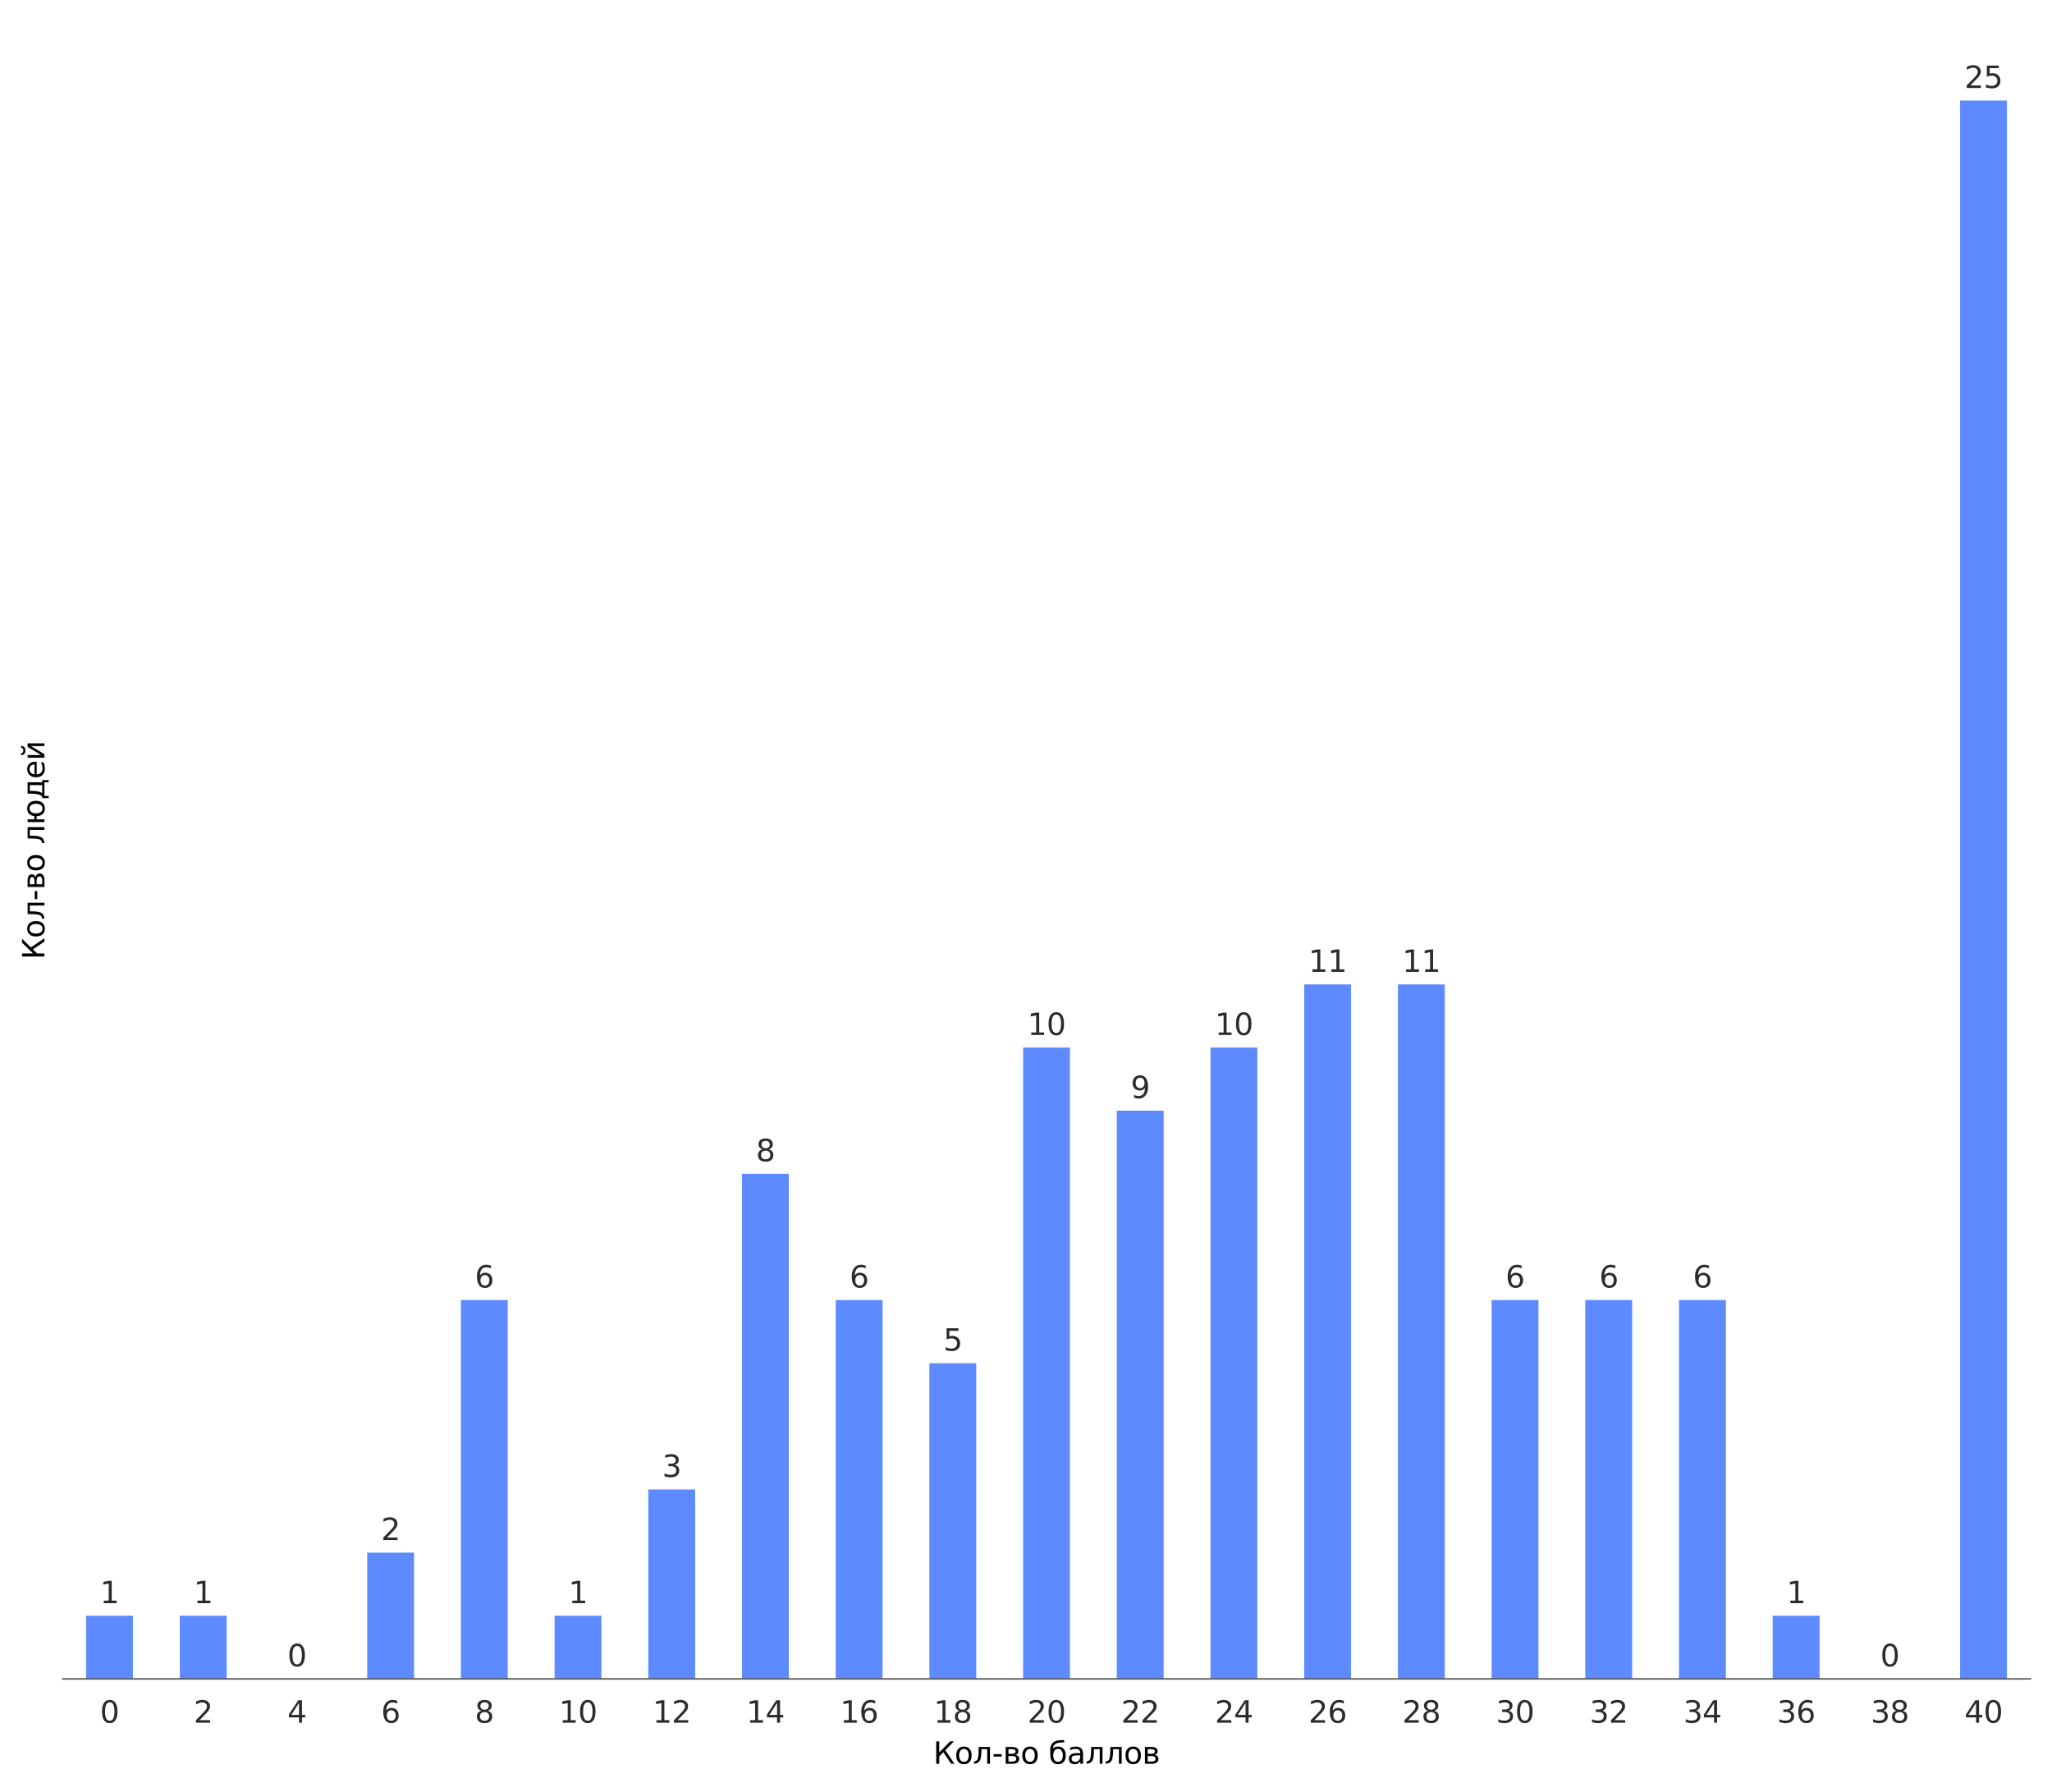 <?xml version="1.0" encoding="utf-8" standalone="no"?>
<!DOCTYPE svg PUBLIC "-//W3C//DTD SVG 1.1//EN"
  "http://www.w3.org/Graphics/SVG/1.1/DTD/svg11.dtd">
<svg xmlns:xlink="http://www.w3.org/1999/xlink" width="683.598pt" height="596.796pt" viewBox="0 0 683.598 596.796" xmlns="http://www.w3.org/2000/svg" version="1.1">
 <defs>
  <style type="text/css">*{stroke-linejoin: round; stroke-linecap: butt}</style>
 </defs>
 <g id="figure_1">
  <g id="patch_1">
   <path d="M 0 596.796 
L 683.598 596.796 
L 683.598 0 
L 0 0 
L 0 596.796 
z
" style="fill: none"/>
  </g>
  <g id="axes_1">
   <g id="patch_2">
    <path d="M 20.878 559.24 
L 676.398 559.24 
L 676.398 7.2 
L 20.878 7.2 
L 20.878 559.24 
z
" style="fill: none"/>
   </g>
   <g id="patch_3">
    <path d="M 28.682 559.24 
L 44.29 559.24 
L 44.29 538.21 
L 28.682 538.21 
z
" clip-path="url(#p3cfce97a46)" style="fill: #5e8aff"/>
   </g>
   <g id="patch_4">
    <path d="M 59.897 559.24 
L 75.505 559.24 
L 75.505 538.21 
L 59.897 538.21 
z
" clip-path="url(#p3cfce97a46)" style="fill: #5e8aff"/>
   </g>
   <g id="patch_5">
    <path d="M 91.112 559.24 
L 106.72 559.24 
L 106.72 559.24 
L 91.112 559.24 
z
" clip-path="url(#p3cfce97a46)" style="fill: #5e8aff"/>
   </g>
   <g id="patch_6">
    <path d="M 122.328 559.24 
L 137.935 559.24 
L 137.935 517.18 
L 122.328 517.18 
z
" clip-path="url(#p3cfce97a46)" style="fill: #5e8aff"/>
   </g>
   <g id="patch_7">
    <path d="M 153.543 559.24 
L 169.151 559.24 
L 169.151 433.059 
L 153.543 433.059 
z
" clip-path="url(#p3cfce97a46)" style="fill: #5e8aff"/>
   </g>
   <g id="patch_8">
    <path d="M 184.758 559.24 
L 200.366 559.24 
L 200.366 538.21 
L 184.758 538.21 
z
" clip-path="url(#p3cfce97a46)" style="fill: #5e8aff"/>
   </g>
   <g id="patch_9">
    <path d="M 215.973 559.24 
L 231.581 559.24 
L 231.581 496.15 
L 215.973 496.15 
z
" clip-path="url(#p3cfce97a46)" style="fill: #5e8aff"/>
   </g>
   <g id="patch_10">
    <path d="M 247.189 559.24 
L 262.796 559.24 
L 262.796 390.999 
L 247.189 390.999 
z
" clip-path="url(#p3cfce97a46)" style="fill: #5e8aff"/>
   </g>
   <g id="patch_11">
    <path d="M 278.404 559.24 
L 294.011 559.24 
L 294.011 433.059 
L 278.404 433.059 
z
" clip-path="url(#p3cfce97a46)" style="fill: #5e8aff"/>
   </g>
   <g id="patch_12">
    <path d="M 309.619 559.24 
L 325.227 559.24 
L 325.227 454.09 
L 309.619 454.09 
z
" clip-path="url(#p3cfce97a46)" style="fill: #5e8aff"/>
   </g>
   <g id="patch_13">
    <path d="M 340.834 559.24 
L 356.442 559.24 
L 356.442 348.939 
L 340.834 348.939 
z
" clip-path="url(#p3cfce97a46)" style="fill: #5e8aff"/>
   </g>
   <g id="patch_14">
    <path d="M 372.05 559.24 
L 387.657 559.24 
L 387.657 369.969 
L 372.05 369.969 
z
" clip-path="url(#p3cfce97a46)" style="fill: #5e8aff"/>
   </g>
   <g id="patch_15">
    <path d="M 403.265 559.24 
L 418.872 559.24 
L 418.872 348.939 
L 403.265 348.939 
z
" clip-path="url(#p3cfce97a46)" style="fill: #5e8aff"/>
   </g>
   <g id="patch_16">
    <path d="M 434.48 559.24 
L 450.088 559.24 
L 450.088 327.909 
L 434.48 327.909 
z
" clip-path="url(#p3cfce97a46)" style="fill: #5e8aff"/>
   </g>
   <g id="patch_17">
    <path d="M 465.695 559.24 
L 481.303 559.24 
L 481.303 327.909 
L 465.695 327.909 
z
" clip-path="url(#p3cfce97a46)" style="fill: #5e8aff"/>
   </g>
   <g id="patch_18">
    <path d="M 496.911 559.24 
L 512.518 559.24 
L 512.518 433.059 
L 496.911 433.059 
z
" clip-path="url(#p3cfce97a46)" style="fill: #5e8aff"/>
   </g>
   <g id="patch_19">
    <path d="M 528.126 559.24 
L 543.733 559.24 
L 543.733 433.059 
L 528.126 433.059 
z
" clip-path="url(#p3cfce97a46)" style="fill: #5e8aff"/>
   </g>
   <g id="patch_20">
    <path d="M 559.341 559.24 
L 574.949 559.24 
L 574.949 433.059 
L 559.341 433.059 
z
" clip-path="url(#p3cfce97a46)" style="fill: #5e8aff"/>
   </g>
   <g id="patch_21">
    <path d="M 590.556 559.24 
L 606.164 559.24 
L 606.164 538.21 
L 590.556 538.21 
z
" clip-path="url(#p3cfce97a46)" style="fill: #5e8aff"/>
   </g>
   <g id="patch_22">
    <path d="M 621.771 559.24 
L 637.379 559.24 
L 637.379 559.24 
L 621.771 559.24 
z
" clip-path="url(#p3cfce97a46)" style="fill: #5e8aff"/>
   </g>
   <g id="patch_23">
    <path d="M 652.987 559.24 
L 668.594 559.24 
L 668.594 33.488 
L 652.987 33.488 
z
" clip-path="url(#p3cfce97a46)" style="fill: #5e8aff"/>
   </g>
   <g id="matplotlib.axis_1">
    <g id="xtick_1">
     <g id="text_1">
      <!-- 0 -->
      <g style="fill: #2c2c2c" transform="translate(33.304 573.838) scale(0.1 -0.1)">
       <defs>
        <path id="DejaVuSans-30" d="M 2034 4250 
Q 1547 4250 1301 3770 
Q 1056 3291 1056 2328 
Q 1056 1369 1301 889 
Q 1547 409 2034 409 
Q 2525 409 2770 889 
Q 3016 1369 3016 2328 
Q 3016 3291 2770 3770 
Q 2525 4250 2034 4250 
z
M 2034 4750 
Q 2819 4750 3233 4129 
Q 3647 3509 3647 2328 
Q 3647 1150 3233 529 
Q 2819 -91 2034 -91 
Q 1250 -91 836 529 
Q 422 1150 422 2328 
Q 422 3509 836 4129 
Q 1250 4750 2034 4750 
z
" transform="scale(0.016)"/>
       </defs>
       <use xlink:href="#DejaVuSans-30"/>
      </g>
     </g>
    </g>
    <g id="xtick_2">
     <g id="text_2">
      <!-- 2 -->
      <g style="fill: #2c2c2c" transform="translate(64.52 573.838) scale(0.1 -0.1)">
       <defs>
        <path id="DejaVuSans-32" d="M 1228 531 
L 3431 531 
L 3431 0 
L 469 0 
L 469 531 
Q 828 903 1448 1529 
Q 2069 2156 2228 2338 
Q 2531 2678 2651 2914 
Q 2772 3150 2772 3378 
Q 2772 3750 2511 3984 
Q 2250 4219 1831 4219 
Q 1534 4219 1204 4116 
Q 875 4013 500 3803 
L 500 4441 
Q 881 4594 1212 4672 
Q 1544 4750 1819 4750 
Q 2544 4750 2975 4387 
Q 3406 4025 3406 3419 
Q 3406 3131 3298 2873 
Q 3191 2616 2906 2266 
Q 2828 2175 2409 1742 
Q 1991 1309 1228 531 
z
" transform="scale(0.016)"/>
       </defs>
       <use xlink:href="#DejaVuSans-32"/>
      </g>
     </g>
    </g>
    <g id="xtick_3">
     <g id="text_3">
      <!-- 4 -->
      <g style="fill: #2c2c2c" transform="translate(95.735 573.838) scale(0.1 -0.1)">
       <defs>
        <path id="DejaVuSans-34" d="M 2419 4116 
L 825 1625 
L 2419 1625 
L 2419 4116 
z
M 2253 4666 
L 3047 4666 
L 3047 1625 
L 3713 1625 
L 3713 1100 
L 3047 1100 
L 3047 0 
L 2419 0 
L 2419 1100 
L 313 1100 
L 313 1709 
L 2253 4666 
z
" transform="scale(0.016)"/>
       </defs>
       <use xlink:href="#DejaVuSans-34"/>
      </g>
     </g>
    </g>
    <g id="xtick_4">
     <g id="text_4">
      <!-- 6 -->
      <g style="fill: #2c2c2c" transform="translate(126.95 573.838) scale(0.1 -0.1)">
       <defs>
        <path id="DejaVuSans-36" d="M 2113 2584 
Q 1688 2584 1439 2293 
Q 1191 2003 1191 1497 
Q 1191 994 1439 701 
Q 1688 409 2113 409 
Q 2538 409 2786 701 
Q 3034 994 3034 1497 
Q 3034 2003 2786 2293 
Q 2538 2584 2113 2584 
z
M 3366 4563 
L 3366 3988 
Q 3128 4100 2886 4159 
Q 2644 4219 2406 4219 
Q 1781 4219 1451 3797 
Q 1122 3375 1075 2522 
Q 1259 2794 1537 2939 
Q 1816 3084 2150 3084 
Q 2853 3084 3261 2657 
Q 3669 2231 3669 1497 
Q 3669 778 3244 343 
Q 2819 -91 2113 -91 
Q 1303 -91 875 529 
Q 447 1150 447 2328 
Q 447 3434 972 4092 
Q 1497 4750 2381 4750 
Q 2619 4750 2861 4703 
Q 3103 4656 3366 4563 
z
" transform="scale(0.016)"/>
       </defs>
       <use xlink:href="#DejaVuSans-36"/>
      </g>
     </g>
    </g>
    <g id="xtick_5">
     <g id="text_5">
      <!-- 8 -->
      <g style="fill: #2c2c2c" transform="translate(158.165 573.838) scale(0.1 -0.1)">
       <defs>
        <path id="DejaVuSans-38" d="M 2034 2216 
Q 1584 2216 1326 1975 
Q 1069 1734 1069 1313 
Q 1069 891 1326 650 
Q 1584 409 2034 409 
Q 2484 409 2743 651 
Q 3003 894 3003 1313 
Q 3003 1734 2745 1975 
Q 2488 2216 2034 2216 
z
M 1403 2484 
Q 997 2584 770 2862 
Q 544 3141 544 3541 
Q 544 4100 942 4425 
Q 1341 4750 2034 4750 
Q 2731 4750 3128 4425 
Q 3525 4100 3525 3541 
Q 3525 3141 3298 2862 
Q 3072 2584 2669 2484 
Q 3125 2378 3379 2068 
Q 3634 1759 3634 1313 
Q 3634 634 3220 271 
Q 2806 -91 2034 -91 
Q 1263 -91 848 271 
Q 434 634 434 1313 
Q 434 1759 690 2068 
Q 947 2378 1403 2484 
z
M 1172 3481 
Q 1172 3119 1398 2916 
Q 1625 2713 2034 2713 
Q 2441 2713 2670 2916 
Q 2900 3119 2900 3481 
Q 2900 3844 2670 4047 
Q 2441 4250 2034 4250 
Q 1625 4250 1398 4047 
Q 1172 3844 1172 3481 
z
" transform="scale(0.016)"/>
       </defs>
       <use xlink:href="#DejaVuSans-38"/>
      </g>
     </g>
    </g>
    <g id="xtick_6">
     <g id="text_6">
      <!-- 10 -->
      <g style="fill: #2c2c2c" transform="translate(186.199 573.838) scale(0.1 -0.1)">
       <defs>
        <path id="DejaVuSans-31" d="M 794 531 
L 1825 531 
L 1825 4091 
L 703 3866 
L 703 4441 
L 1819 4666 
L 2450 4666 
L 2450 531 
L 3481 531 
L 3481 0 
L 794 0 
L 794 531 
z
" transform="scale(0.016)"/>
       </defs>
       <use xlink:href="#DejaVuSans-31"/>
       <use xlink:href="#DejaVuSans-30" x="63.623"/>
      </g>
     </g>
    </g>
    <g id="xtick_7">
     <g id="text_7">
      <!-- 12 -->
      <g style="fill: #2c2c2c" transform="translate(217.415 573.838) scale(0.1 -0.1)">
       <use xlink:href="#DejaVuSans-31"/>
       <use xlink:href="#DejaVuSans-32" x="63.623"/>
      </g>
     </g>
    </g>
    <g id="xtick_8">
     <g id="text_8">
      <!-- 14 -->
      <g style="fill: #2c2c2c" transform="translate(248.63 573.838) scale(0.1 -0.1)">
       <use xlink:href="#DejaVuSans-31"/>
       <use xlink:href="#DejaVuSans-34" x="63.623"/>
      </g>
     </g>
    </g>
    <g id="xtick_9">
     <g id="text_9">
      <!-- 16 -->
      <g style="fill: #2c2c2c" transform="translate(279.845 573.838) scale(0.1 -0.1)">
       <use xlink:href="#DejaVuSans-31"/>
       <use xlink:href="#DejaVuSans-36" x="63.623"/>
      </g>
     </g>
    </g>
    <g id="xtick_10">
     <g id="text_10">
      <!-- 18 -->
      <g style="fill: #2c2c2c" transform="translate(311.06 573.838) scale(0.1 -0.1)">
       <use xlink:href="#DejaVuSans-31"/>
       <use xlink:href="#DejaVuSans-38" x="63.623"/>
      </g>
     </g>
    </g>
    <g id="xtick_11">
     <g id="text_11">
      <!-- 20 -->
      <g style="fill: #2c2c2c" transform="translate(342.276 573.838) scale(0.1 -0.1)">
       <use xlink:href="#DejaVuSans-32"/>
       <use xlink:href="#DejaVuSans-30" x="63.623"/>
      </g>
     </g>
    </g>
    <g id="xtick_12">
     <g id="text_12">
      <!-- 22 -->
      <g style="fill: #2c2c2c" transform="translate(373.491 573.838) scale(0.1 -0.1)">
       <use xlink:href="#DejaVuSans-32"/>
       <use xlink:href="#DejaVuSans-32" x="63.623"/>
      </g>
     </g>
    </g>
    <g id="xtick_13">
     <g id="text_13">
      <!-- 24 -->
      <g style="fill: #2c2c2c" transform="translate(404.706 573.838) scale(0.1 -0.1)">
       <use xlink:href="#DejaVuSans-32"/>
       <use xlink:href="#DejaVuSans-34" x="63.623"/>
      </g>
     </g>
    </g>
    <g id="xtick_14">
     <g id="text_14">
      <!-- 26 -->
      <g style="fill: #2c2c2c" transform="translate(435.921 573.838) scale(0.1 -0.1)">
       <use xlink:href="#DejaVuSans-32"/>
       <use xlink:href="#DejaVuSans-36" x="63.623"/>
      </g>
     </g>
    </g>
    <g id="xtick_15">
     <g id="text_15">
      <!-- 28 -->
      <g style="fill: #2c2c2c" transform="translate(467.137 573.838) scale(0.1 -0.1)">
       <use xlink:href="#DejaVuSans-32"/>
       <use xlink:href="#DejaVuSans-38" x="63.623"/>
      </g>
     </g>
    </g>
    <g id="xtick_16">
     <g id="text_16">
      <!-- 30 -->
      <g style="fill: #2c2c2c" transform="translate(498.352 573.838) scale(0.1 -0.1)">
       <defs>
        <path id="DejaVuSans-33" d="M 2597 2516 
Q 3050 2419 3304 2112 
Q 3559 1806 3559 1356 
Q 3559 666 3084 287 
Q 2609 -91 1734 -91 
Q 1441 -91 1130 -33 
Q 819 25 488 141 
L 488 750 
Q 750 597 1062 519 
Q 1375 441 1716 441 
Q 2309 441 2620 675 
Q 2931 909 2931 1356 
Q 2931 1769 2642 2001 
Q 2353 2234 1838 2234 
L 1294 2234 
L 1294 2753 
L 1863 2753 
Q 2328 2753 2575 2939 
Q 2822 3125 2822 3475 
Q 2822 3834 2567 4026 
Q 2313 4219 1838 4219 
Q 1578 4219 1281 4162 
Q 984 4106 628 3988 
L 628 4550 
Q 988 4650 1302 4700 
Q 1616 4750 1894 4750 
Q 2613 4750 3031 4423 
Q 3450 4097 3450 3541 
Q 3450 3153 3228 2886 
Q 3006 2619 2597 2516 
z
" transform="scale(0.016)"/>
       </defs>
       <use xlink:href="#DejaVuSans-33"/>
       <use xlink:href="#DejaVuSans-30" x="63.623"/>
      </g>
     </g>
    </g>
    <g id="xtick_17">
     <g id="text_17">
      <!-- 32 -->
      <g style="fill: #2c2c2c" transform="translate(529.567 573.838) scale(0.1 -0.1)">
       <use xlink:href="#DejaVuSans-33"/>
       <use xlink:href="#DejaVuSans-32" x="63.623"/>
      </g>
     </g>
    </g>
    <g id="xtick_18">
     <g id="text_18">
      <!-- 34 -->
      <g style="fill: #2c2c2c" transform="translate(560.782 573.838) scale(0.1 -0.1)">
       <use xlink:href="#DejaVuSans-33"/>
       <use xlink:href="#DejaVuSans-34" x="63.623"/>
      </g>
     </g>
    </g>
    <g id="xtick_19">
     <g id="text_19">
      <!-- 36 -->
      <g style="fill: #2c2c2c" transform="translate(591.998 573.838) scale(0.1 -0.1)">
       <use xlink:href="#DejaVuSans-33"/>
       <use xlink:href="#DejaVuSans-36" x="63.623"/>
      </g>
     </g>
    </g>
    <g id="xtick_20">
     <g id="text_20">
      <!-- 38 -->
      <g style="fill: #2c2c2c" transform="translate(623.213 573.838) scale(0.1 -0.1)">
       <use xlink:href="#DejaVuSans-33"/>
       <use xlink:href="#DejaVuSans-38" x="63.623"/>
      </g>
     </g>
    </g>
    <g id="xtick_21">
     <g id="text_21">
      <!-- 40 -->
      <g style="fill: #2c2c2c" transform="translate(654.428 573.838) scale(0.1 -0.1)">
       <use xlink:href="#DejaVuSans-34"/>
       <use xlink:href="#DejaVuSans-30" x="63.623"/>
      </g>
     </g>
    </g>
    <g id="text_22">
     <!-- Кол-во баллов -->
     <g transform="translate(310.887 587.517) scale(0.1 -0.1)">
      <defs>
       <path id="DejaVuSans-41a" d="M 628 4666 
L 1259 4666 
L 1259 2359 
L 3516 4666 
L 4325 4666 
L 2522 2822 
L 4419 0 
L 3731 0 
L 2113 2403 
L 1259 1531 
L 1259 0 
L 628 0 
L 628 4666 
z
" transform="scale(0.016)"/>
       <path id="DejaVuSans-43e" d="M 1959 3097 
Q 1497 3097 1228 2736 
Q 959 2375 959 1747 
Q 959 1119 1226 758 
Q 1494 397 1959 397 
Q 2419 397 2687 759 
Q 2956 1122 2956 1747 
Q 2956 2369 2687 2733 
Q 2419 3097 1959 3097 
z
M 1959 3584 
Q 2709 3584 3137 3096 
Q 3566 2609 3566 1747 
Q 3566 888 3137 398 
Q 2709 -91 1959 -91 
Q 1206 -91 779 398 
Q 353 888 353 1747 
Q 353 2609 779 3096 
Q 1206 3584 1959 3584 
z
" transform="scale(0.016)"/>
       <path id="DejaVuSans-43b" d="M 238 0 
L 238 478 
Q 806 566 981 959 
Q 1194 1513 1194 2928 
L 1194 3500 
L 3559 3500 
L 3559 0 
L 2984 0 
L 2984 3041 
L 1769 3041 
L 1769 2694 
Q 1769 1344 1494 738 
Q 1200 91 238 0 
z
" transform="scale(0.016)"/>
       <path id="DejaVuSans-2d" d="M 313 2009 
L 1997 2009 
L 1997 1497 
L 313 1497 
L 313 2009 
z
" transform="scale(0.016)"/>
       <path id="DejaVuSans-432" d="M 1156 1613 
L 1156 459 
L 1975 459 
Q 2369 459 2575 607 
Q 2781 756 2781 1038 
Q 2781 1319 2575 1466 
Q 2369 1613 1975 1613 
L 1156 1613 
z
M 1156 3041 
L 1156 2072 
L 1913 2072 
Q 2238 2072 2444 2201 
Q 2650 2331 2650 2563 
Q 2650 2794 2444 2917 
Q 2238 3041 1913 3041 
L 1156 3041 
z
M 581 3500 
L 1950 3500 
Q 2566 3500 2897 3275 
Q 3228 3050 3228 2634 
Q 3228 2313 3059 2123 
Q 2891 1934 2559 1888 
Q 2956 1813 3175 1575 
Q 3394 1338 3394 981 
Q 3394 513 3033 256 
Q 2672 0 2003 0 
L 581 0 
L 581 3500 
z
" transform="scale(0.016)"/>
       <path id="DejaVuSans-20" transform="scale(0.016)"/>
       <path id="DejaVuSans-431" d="M 1991 3584 
Q 2741 3584 3169 3096 
Q 3597 2609 3597 1747 
Q 3597 888 3169 398 
Q 2741 -91 1991 -91 
Q 1238 -91 822 384 
Q 406 859 384 1747 
L 366 2463 
Q 350 2834 350 2963 
Q 350 3463 531 3831 
Q 816 4409 1308 4659 
Q 1800 4909 2625 4916 
Q 3006 4919 3175 4972 
L 3334 4516 
Q 3181 4453 3041 4450 
L 2259 4397 
Q 1866 4369 1628 4231 
Q 1006 3866 947 3388 
L 925 3213 
Q 1331 3584 1991 3584 
z
M 1991 3097 
Q 1528 3097 1259 2736 
Q 991 2375 991 1747 
Q 991 1119 1258 758 
Q 1525 397 1991 397 
Q 2450 397 2719 759 
Q 2988 1122 2988 1747 
Q 2988 2369 2719 2733 
Q 2450 3097 1991 3097 
z
" transform="scale(0.016)"/>
       <path id="DejaVuSans-430" d="M 2194 1759 
Q 1497 1759 1228 1600 
Q 959 1441 959 1056 
Q 959 750 1161 570 
Q 1363 391 1709 391 
Q 2188 391 2477 730 
Q 2766 1069 2766 1631 
L 2766 1759 
L 2194 1759 
z
M 3341 1997 
L 3341 0 
L 2766 0 
L 2766 531 
Q 2569 213 2275 61 
Q 1981 -91 1556 -91 
Q 1019 -91 701 211 
Q 384 513 384 1019 
Q 384 1609 779 1909 
Q 1175 2209 1959 2209 
L 2766 2209 
L 2766 2266 
Q 2766 2663 2505 2880 
Q 2244 3097 1772 3097 
Q 1472 3097 1187 3025 
Q 903 2953 641 2809 
L 641 3341 
Q 956 3463 1253 3523 
Q 1550 3584 1831 3584 
Q 2591 3584 2966 3190 
Q 3341 2797 3341 1997 
z
" transform="scale(0.016)"/>
      </defs>
      <use xlink:href="#DejaVuSans-41a"/>
      <use xlink:href="#DejaVuSans-43e" x="70.996"/>
      <use xlink:href="#DejaVuSans-43b" x="132.178"/>
      <use xlink:href="#DejaVuSans-2d" x="196.094"/>
      <use xlink:href="#DejaVuSans-432" x="232.178"/>
      <use xlink:href="#DejaVuSans-43e" x="291.113"/>
      <use xlink:href="#DejaVuSans-20" x="352.295"/>
      <use xlink:href="#DejaVuSans-431" x="384.082"/>
      <use xlink:href="#DejaVuSans-430" x="445.752"/>
      <use xlink:href="#DejaVuSans-43b" x="507.031"/>
      <use xlink:href="#DejaVuSans-43b" x="570.947"/>
      <use xlink:href="#DejaVuSans-43e" x="634.863"/>
      <use xlink:href="#DejaVuSans-432" x="696.045"/>
     </g>
    </g>
   </g>
   <g id="matplotlib.axis_2">
    <g id="text_23">
     <!-- Кол-во людей -->
     <g transform="translate(14.798 319.613) rotate(-90) scale(0.1 -0.1)">
      <defs>
       <path id="DejaVuSans-44e" d="M 3431 3097 
Q 2969 3097 2700 2736 
Q 2431 2375 2431 1747 
Q 2431 1119 2698 758 
Q 2966 397 3431 397 
Q 3891 397 4159 759 
Q 4428 1122 4428 1747 
Q 4428 2369 4159 2733 
Q 3891 3097 3431 3097 
z
M 1844 2103 
Q 1903 2697 2292 3140 
Q 2681 3584 3431 3584 
Q 4181 3584 4609 3096 
Q 5038 2609 5038 1747 
Q 5038 888 4609 398 
Q 4181 -91 3431 -91 
Q 2678 -91 2267 381 
Q 1856 853 1828 1628 
L 1178 1628 
L 1178 0 
L 603 0 
L 603 3500 
L 1178 3500 
L 1178 2103 
L 1844 2103 
z
" transform="scale(0.016)"/>
       <path id="DejaVuSans-434" d="M 1384 459 
L 3053 459 
L 3053 3041 
L 1844 3041 
L 1844 2603 
Q 1844 1316 1475 628 
L 1384 459 
z
M 550 459 
Q 834 584 959 850 
Q 1266 1509 1266 2838 
L 1266 3500 
L 3631 3500 
L 3631 459 
L 4091 459 
L 4091 -884 
L 3631 -884 
L 3631 0 
L 794 0 
L 794 -884 
L 334 -884 
L 334 459 
L 550 459 
z
" transform="scale(0.016)"/>
       <path id="DejaVuSans-435" d="M 3597 1894 
L 3597 1613 
L 953 1613 
Q 991 1019 1311 708 
Q 1631 397 2203 397 
Q 2534 397 2845 478 
Q 3156 559 3463 722 
L 3463 178 
Q 3153 47 2828 -22 
Q 2503 -91 2169 -91 
Q 1331 -91 842 396 
Q 353 884 353 1716 
Q 353 2575 817 3079 
Q 1281 3584 2069 3584 
Q 2775 3584 3186 3129 
Q 3597 2675 3597 1894 
z
M 3022 2063 
Q 3016 2534 2758 2815 
Q 2500 3097 2075 3097 
Q 1594 3097 1305 2825 
Q 1016 2553 972 2059 
L 3022 2063 
z
" transform="scale(0.016)"/>
       <path id="DejaVuSans-439" d="M 3578 3500 
L 3578 0 
L 3006 0 
L 3006 2809 
L 1319 0 
L 581 0 
L 581 3500 
L 1153 3500 
L 1153 697 
L 2838 3500 
L 3578 3500 
z
M 1103 4862 
L 1472 4862 
Q 1506 4628 1657 4510 
Q 1809 4393 2081 4393 
Q 2350 4393 2500 4509 
Q 2650 4625 2691 4862 
L 3059 4862 
Q 3028 4415 2781 4190 
Q 2534 3965 2081 3965 
Q 1628 3965 1381 4190 
Q 1134 4415 1103 4862 
z
" transform="scale(0.016)"/>
      </defs>
      <use xlink:href="#DejaVuSans-41a"/>
      <use xlink:href="#DejaVuSans-43e" x="70.996"/>
      <use xlink:href="#DejaVuSans-43b" x="132.178"/>
      <use xlink:href="#DejaVuSans-2d" x="196.094"/>
      <use xlink:href="#DejaVuSans-432" x="232.178"/>
      <use xlink:href="#DejaVuSans-43e" x="291.113"/>
      <use xlink:href="#DejaVuSans-20" x="352.295"/>
      <use xlink:href="#DejaVuSans-43b" x="384.082"/>
      <use xlink:href="#DejaVuSans-44e" x="447.998"/>
      <use xlink:href="#DejaVuSans-434" x="532.178"/>
      <use xlink:href="#DejaVuSans-435" x="601.318"/>
      <use xlink:href="#DejaVuSans-439" x="662.842"/>
     </g>
    </g>
   </g>
   <g id="patch_24">
    <path d="M 20.878 559.24 
L 676.398 559.24 
" style="fill: none; stroke: #5c5c5c; stroke-width: 0.5; stroke-linejoin: miter; stroke-linecap: square"/>
   </g>
   <g id="text_24">
    <!-- 1 -->
    <g style="fill: #2c2c2c" transform="translate(33.304 534.027) scale(0.1 -0.1)">
     <use xlink:href="#DejaVuSans-31"/>
    </g>
   </g>
   <g id="text_25">
    <!-- 1 -->
    <g style="fill: #2c2c2c" transform="translate(64.52 534.027) scale(0.1 -0.1)">
     <use xlink:href="#DejaVuSans-31"/>
    </g>
   </g>
   <g id="text_26">
    <!-- 0 -->
    <g style="fill: #2c2c2c" transform="translate(95.735 555.057) scale(0.1 -0.1)">
     <use xlink:href="#DejaVuSans-30"/>
    </g>
   </g>
   <g id="text_27">
    <!-- 2 -->
    <g style="fill: #2c2c2c" transform="translate(126.95 512.997) scale(0.1 -0.1)">
     <use xlink:href="#DejaVuSans-32"/>
    </g>
   </g>
   <g id="text_28">
    <!-- 6 -->
    <g style="fill: #2c2c2c" transform="translate(158.165 428.877) scale(0.1 -0.1)">
     <use xlink:href="#DejaVuSans-36"/>
    </g>
   </g>
   <g id="text_29">
    <!-- 1 -->
    <g style="fill: #2c2c2c" transform="translate(189.381 534.027) scale(0.1 -0.1)">
     <use xlink:href="#DejaVuSans-31"/>
    </g>
   </g>
   <g id="text_30">
    <!-- 3 -->
    <g style="fill: #2c2c2c" transform="translate(220.596 491.967) scale(0.1 -0.1)">
     <use xlink:href="#DejaVuSans-33"/>
    </g>
   </g>
   <g id="text_31">
    <!-- 8 -->
    <g style="fill: #2c2c2c" transform="translate(251.811 386.817) scale(0.1 -0.1)">
     <use xlink:href="#DejaVuSans-38"/>
    </g>
   </g>
   <g id="text_32">
    <!-- 6 -->
    <g style="fill: #2c2c2c" transform="translate(283.026 428.877) scale(0.1 -0.1)">
     <use xlink:href="#DejaVuSans-36"/>
    </g>
   </g>
   <g id="text_33">
    <!-- 5 -->
    <g style="fill: #2c2c2c" transform="translate(314.242 449.907) scale(0.1 -0.1)">
     <defs>
      <path id="DejaVuSans-35" d="M 691 4666 
L 3169 4666 
L 3169 4134 
L 1269 4134 
L 1269 2991 
Q 1406 3038 1543 3061 
Q 1681 3084 1819 3084 
Q 2600 3084 3056 2656 
Q 3513 2228 3513 1497 
Q 3513 744 3044 326 
Q 2575 -91 1722 -91 
Q 1428 -91 1123 -41 
Q 819 9 494 109 
L 494 744 
Q 775 591 1075 516 
Q 1375 441 1709 441 
Q 2250 441 2565 725 
Q 2881 1009 2881 1497 
Q 2881 1984 2565 2268 
Q 2250 2553 1709 2553 
Q 1456 2553 1204 2497 
Q 953 2441 691 2322 
L 691 4666 
z
" transform="scale(0.016)"/>
     </defs>
     <use xlink:href="#DejaVuSans-35"/>
    </g>
   </g>
   <g id="text_34">
    <!-- 10 -->
    <g style="fill: #2c2c2c" transform="translate(342.276 344.756) scale(0.1 -0.1)">
     <use xlink:href="#DejaVuSans-31"/>
     <use xlink:href="#DejaVuSans-30" x="63.623"/>
    </g>
   </g>
   <g id="text_35">
    <!-- 9 -->
    <g style="fill: #2c2c2c" transform="translate(376.672 365.786) scale(0.1 -0.1)">
     <defs>
      <path id="DejaVuSans-39" d="M 703 97 
L 703 672 
Q 941 559 1184 500 
Q 1428 441 1663 441 
Q 2288 441 2617 861 
Q 2947 1281 2994 2138 
Q 2813 1869 2534 1725 
Q 2256 1581 1919 1581 
Q 1219 1581 811 2004 
Q 403 2428 403 3163 
Q 403 3881 828 4315 
Q 1253 4750 1959 4750 
Q 2769 4750 3195 4129 
Q 3622 3509 3622 2328 
Q 3622 1225 3098 567 
Q 2575 -91 1691 -91 
Q 1453 -91 1209 -44 
Q 966 3 703 97 
z
M 1959 2075 
Q 2384 2075 2632 2365 
Q 2881 2656 2881 3163 
Q 2881 3666 2632 3958 
Q 2384 4250 1959 4250 
Q 1534 4250 1286 3958 
Q 1038 3666 1038 3163 
Q 1038 2656 1286 2365 
Q 1534 2075 1959 2075 
z
" transform="scale(0.016)"/>
     </defs>
     <use xlink:href="#DejaVuSans-39"/>
    </g>
   </g>
   <g id="text_36">
    <!-- 10 -->
    <g style="fill: #2c2c2c" transform="translate(404.706 344.756) scale(0.1 -0.1)">
     <use xlink:href="#DejaVuSans-31"/>
     <use xlink:href="#DejaVuSans-30" x="63.623"/>
    </g>
   </g>
   <g id="text_37">
    <!-- 11 -->
    <g style="fill: #2c2c2c" transform="translate(435.921 323.726) scale(0.1 -0.1)">
     <use xlink:href="#DejaVuSans-31"/>
     <use xlink:href="#DejaVuSans-31" x="63.623"/>
    </g>
   </g>
   <g id="text_38">
    <!-- 11 -->
    <g style="fill: #2c2c2c" transform="translate(467.137 323.726) scale(0.1 -0.1)">
     <use xlink:href="#DejaVuSans-31"/>
     <use xlink:href="#DejaVuSans-31" x="63.623"/>
    </g>
   </g>
   <g id="text_39">
    <!-- 6 -->
    <g style="fill: #2c2c2c" transform="translate(501.533 428.877) scale(0.1 -0.1)">
     <use xlink:href="#DejaVuSans-36"/>
    </g>
   </g>
   <g id="text_40">
    <!-- 6 -->
    <g style="fill: #2c2c2c" transform="translate(532.748 428.877) scale(0.1 -0.1)">
     <use xlink:href="#DejaVuSans-36"/>
    </g>
   </g>
   <g id="text_41">
    <!-- 6 -->
    <g style="fill: #2c2c2c" transform="translate(563.964 428.877) scale(0.1 -0.1)">
     <use xlink:href="#DejaVuSans-36"/>
    </g>
   </g>
   <g id="text_42">
    <!-- 1 -->
    <g style="fill: #2c2c2c" transform="translate(595.179 534.027) scale(0.1 -0.1)">
     <use xlink:href="#DejaVuSans-31"/>
    </g>
   </g>
   <g id="text_43">
    <!-- 0 -->
    <g style="fill: #2c2c2c" transform="translate(626.394 555.057) scale(0.1 -0.1)">
     <use xlink:href="#DejaVuSans-30"/>
    </g>
   </g>
   <g id="text_44">
    <!-- 25 -->
    <g style="fill: #2c2c2c" transform="translate(654.428 29.305) scale(0.1 -0.1)">
     <use xlink:href="#DejaVuSans-32"/>
     <use xlink:href="#DejaVuSans-35" x="63.623"/>
    </g>
   </g>
  </g>
 </g>
 <defs>
  <clipPath id="p3cfce97a46">
   <rect x="20.878" y="7.2" width="655.52" height="552.04"/>
  </clipPath>
 </defs>
</svg>
